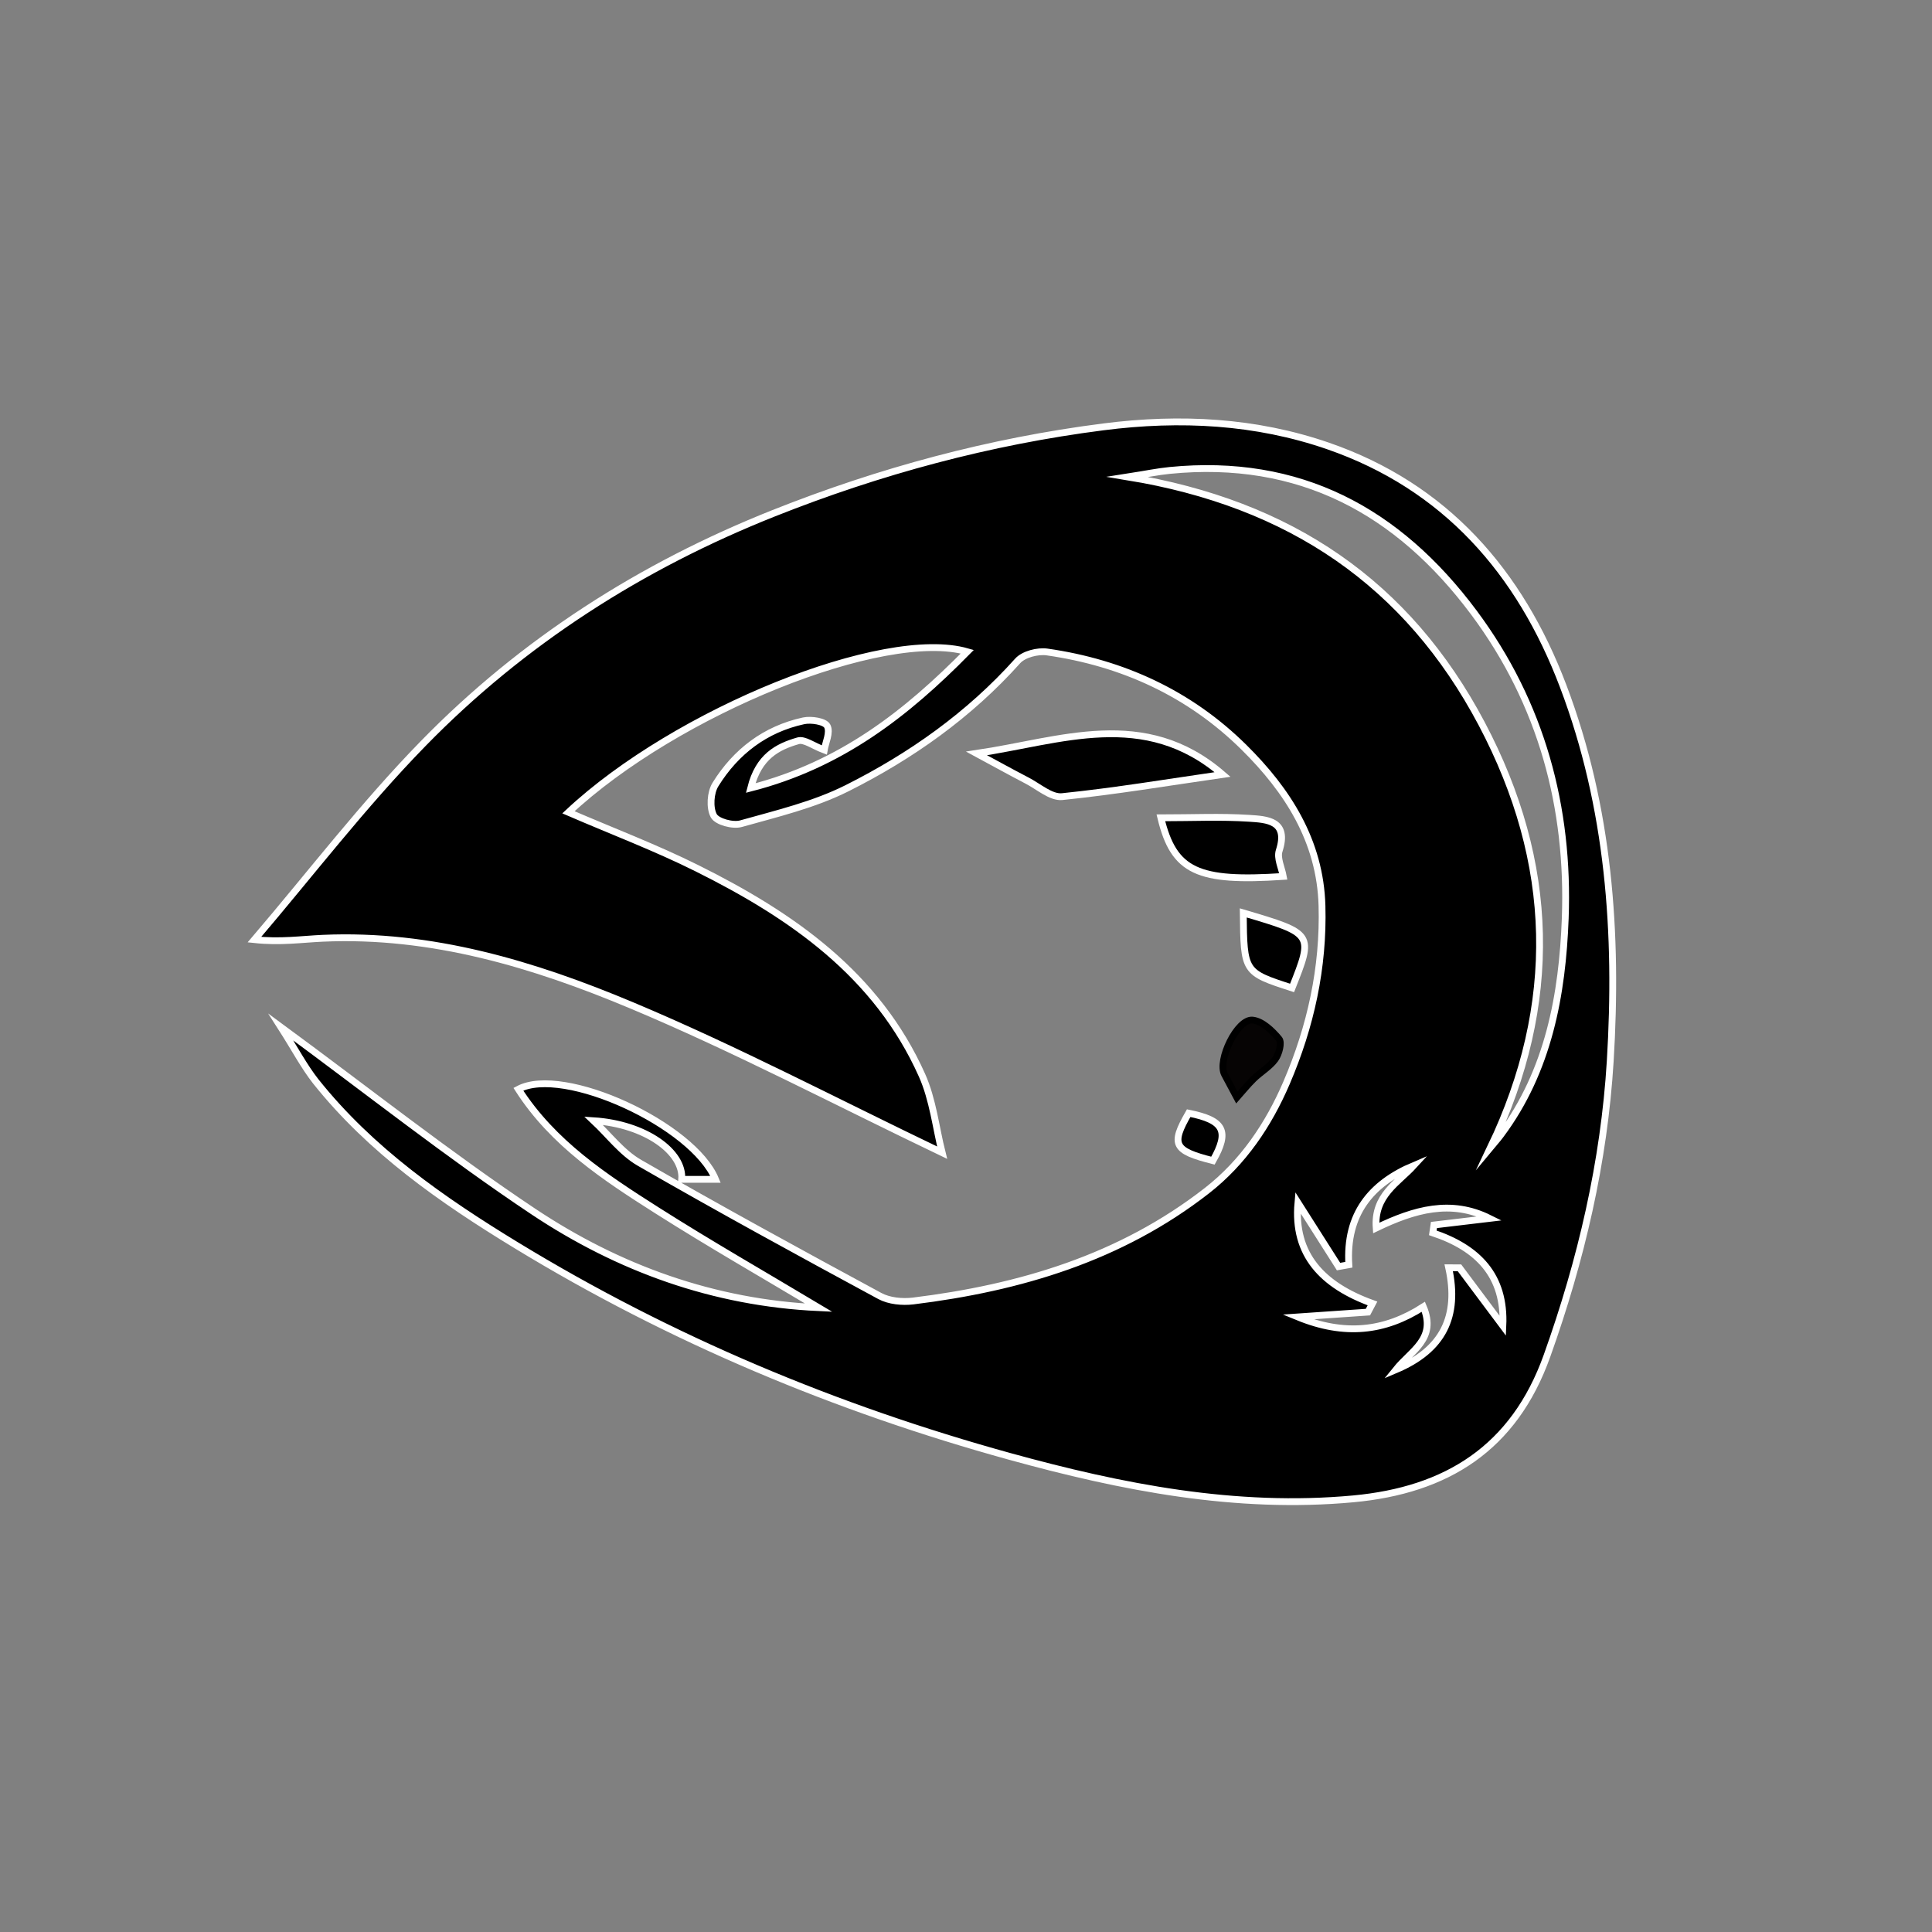 <?xml version="1.0" encoding="utf-8"?>
<!-- Generator: Adobe Illustrator 27.8.1, SVG Export Plug-In . SVG Version: 6.00 Build 0)  -->
<svg version="1.1" id="レイヤー_1" xmlns="http://www.w3.org/2000/svg" xmlns:xlink="http://www.w3.org/1999/xlink" x="0px"
	 y="0px" viewBox="0 0 283.46 283.46" style="enable-background:new 0 0 283.46 283.46;" xml:space="preserve">
<rect x="0" y="0" width="283.46" height="283.46" fill="#808080" stroke="none"/>
<style type="text/css">
	.st0{display:none;}
	.st1{stroke:#FFFFFF;stroke-miterlimit:10;}
	.st2{fill:#060404;stroke:#000000;stroke-miterlimit:10;}
</style>
<path class="st0" d="M253.41,230.52c-74.42,0-148.84,0-223.27,0c0-59.12,0-118.23,0-177.35c74.33,0,148.67,0,223.27,0
	C253.41,112.65,253.41,171.58,253.41,230.52z M41.65,148.2c2.08,3.25,3.39,5.77,5.13,7.95c8.08,10.14,18.52,17.41,29.47,24.08
	c22.64,13.79,46.86,23.91,72.35,30.95c16.45,4.54,33.17,7.84,50.42,6.23c13.67-1.27,23.55-7.4,28.41-20.98
	c5.02-14.05,8.38-28.45,9.28-43.25c1.14-18.68-0.16-37.21-6.9-55c-6.37-16.8-17.33-29.31-34.5-35.25
	c-10.59-3.67-21.65-4.26-32.97-2.8c-16.72,2.15-32.79,6.48-48.36,12.67c-19.42,7.72-36.82,18.83-51.41,33.77
	c-8.83,9.04-16.55,19.16-24.78,28.79c3.82,0.41,6.92-0.06,10.04-0.2c15.96-0.71,30.95,3.82,45.32,9.85
	c15.26,6.41,29.97,14.15,45.54,21.61c-0.91-3.64-1.35-7.77-2.96-11.37c-6.61-14.78-19.11-23.43-33.01-30.36
	c-6.08-3.03-12.47-5.45-18.86-8.21c15.8-14.78,46.3-27.08,58.52-23.56c-8.9,9.04-18.49,16.59-31.78,20
	c1.15-4.63,3.94-6.06,6.95-6.93c0.92-0.27,2.2,0.73,3.84,1.35c0.18-1.05,0.92-2.6,0.44-3.51c-0.37-0.7-2.36-1.01-3.47-0.77
	c-5.62,1.22-9.95,4.52-12.93,9.34c-0.74,1.19-0.88,3.4-0.25,4.58c0.48,0.89,2.8,1.51,4,1.17c5.26-1.48,10.71-2.77,15.55-5.2
	c9.39-4.71,17.94-10.75,25.04-18.68c0.87-0.97,2.94-1.51,4.32-1.31c11.08,1.58,20.93,6.12,28.87,13.97
	c6.4,6.33,11.2,13.75,11.46,23.27c0.24,9.07-1.66,17.73-5.21,25.99c-2.63,6.12-6.35,11.65-11.66,15.79
	c-12.65,9.87-27.46,14.27-43.12,16.2c-1.59,0.2-3.51,0.01-4.88-0.73c-11.82-6.39-23.62-12.83-35.26-19.54
	c-2.58-1.49-4.51-4.09-6.74-6.18c7.6,0.49,13.25,4.6,12.93,8.6c1.62,0,3.22,0,4.96,0c-3.26-7.95-22.31-16.75-28.93-13.22
	c5.09,7.94,12.7,12.92,20.33,17.77c7.76,4.93,15.75,9.5,23.74,14.28c-15.42-0.71-29.39-5.78-41.92-14.14
	C66.28,166.99,54.6,157.74,41.65,148.2z M143.72,108.05c2.67,1.44,4.99,2.73,7.35,3.95c1.71,0.89,3.56,2.55,5.2,2.38
	c7.81-0.79,15.57-2.1,23.53-3.25C168.35,101.24,156.09,106.23,143.72,108.05z M168.99,117.5c1.91,7.91,5.44,9.43,17.96,8.6
	c-0.23-1.27-0.95-2.69-0.6-3.77c1.43-4.43-1.78-4.59-4.41-4.76C177.78,117.3,173.58,117.5,168.99,117.5z M182.85,131.46
	c0.08,8.71,0.08,8.71,7.16,11.01C193.17,134.5,193.17,134.5,182.85,131.46z M181.91,158.54c0.79-0.89,1.58-1.88,2.48-2.76
	c1.02-1,2.35-1.75,3.17-2.88c0.56-0.77,0.98-2.44,0.56-2.96c-1-1.21-2.48-2.63-3.89-2.77c-2.25-0.23-5.22,5.91-4.12,7.97
	C180.7,156.29,181.31,157.42,181.91,158.54z M178.4,167.8c2.48-4.36,1.63-5.93-3.56-6.97C172.18,165.45,172.61,166.34,178.4,167.8z"
	/>
<path class="st1" d="M41.21,150.69c12.96,9.53,24.63,18.78,36.99,27.03c12.53,8.36,26.51,13.43,41.92,14.14
	c-7.99-4.78-15.98-9.35-23.74-14.28c-7.63-4.85-15.24-9.83-20.33-17.77c6.62-3.53,25.66,5.27,28.93,13.22c-1.74,0-3.33,0-4.96,0
	c0.32-4-5.33-8.11-12.93-8.6c2.23,2.09,4.16,4.7,6.74,6.18c11.64,6.71,23.44,13.15,35.26,19.54c1.37,0.74,3.29,0.92,4.88,0.73
	c15.67-1.93,30.47-6.33,43.12-16.2c5.31-4.14,9.03-9.67,11.66-15.79c3.55-8.26,5.46-16.92,5.21-25.99
	c-0.26-9.52-5.06-16.94-11.46-23.27c-7.95-7.86-17.79-12.39-28.87-13.97c-1.38-0.2-3.44,0.33-4.32,1.31
	c-7.1,7.93-15.65,13.97-25.04,18.68c-4.84,2.43-10.29,3.72-15.55,5.2c-1.2,0.34-3.52-0.28-4-1.17c-0.63-1.18-0.49-3.39,0.25-4.58
	c2.99-4.82,7.31-8.12,12.93-9.34c1.11-0.24,3.11,0.07,3.47,0.77c0.48,0.91-0.26,2.46-0.44,3.51c-1.64-0.62-2.92-1.62-3.84-1.35
	c-3.01,0.87-5.79,2.3-6.95,6.93c13.3-3.41,22.88-10.97,31.78-20c-12.23-3.52-42.72,8.78-58.52,23.56
	c6.39,2.76,12.78,5.18,18.86,8.21c13.9,6.92,26.4,15.57,33.01,30.36c1.61,3.6,2.04,7.73,2.96,11.37
	c-15.57-7.46-30.27-15.2-45.54-21.61c-14.37-6.03-29.36-10.56-45.32-9.85c-3.12,0.14-6.22,0.61-10.04,0.2
	c8.22-9.63,15.95-19.75,24.78-28.79c14.59-14.95,31.99-26.05,51.41-33.77c15.57-6.19,31.64-10.53,48.36-12.67
	c11.32-1.45,22.38-0.86,32.97,2.8c17.17,5.94,28.14,18.45,34.5,35.25c6.74,17.79,8.04,36.32,6.9,55c-0.9,14.8-4.26,29.2-9.28,43.25
	c-4.85,13.57-14.74,19.71-28.41,20.98c-17.25,1.6-33.97-1.69-50.42-6.23c-25.49-7.04-49.71-17.16-72.35-30.95
	c-10.95-6.67-21.39-13.94-29.47-24.08C44.6,156.46,43.29,153.94,41.21,150.69z M218.72,168.29c0.49-0.59,1-1.15,1.45-1.76
	c7.05-9.43,9.06-20.63,9.48-31.79c0.6-16.23-3.45-31.51-13.4-44.86c-11.16-14.97-25.62-22.73-44.62-20.86
	c-1.8,0.18-3.59,0.55-6.16,0.95c23.83,3.91,41.03,15.63,51.92,36.21C228.19,126.62,228.76,147.28,218.72,168.29z M204.79,200.97
	c6.94-2.93,9.32-7.82,7.76-14.97c0.53,0,1.06,0,1.58,0.01c2.1,2.81,4.2,5.62,6.37,8.52c0.34-7.41-3.7-11.45-10.28-13.65
	c0.06-0.38,0.12-0.76,0.17-1.15c2.7-0.32,5.39-0.64,8.16-0.97c-5.68-2.83-11.04-1.29-16.64,1.41c-0.36-4.79,3.19-6.62,5.53-9.18
	c-6.31,2.66-10,7.16-9.54,14.57c-0.5,0.09-1,0.18-1.51,0.27c-1.97-3.1-3.95-6.2-5.96-9.37c-0.69,7.63,3.61,12.13,10.94,14.78
	c-0.22,0.42-0.45,0.85-0.67,1.27c-3.18,0.22-6.35,0.44-10.29,0.71c6.85,2.8,12.73,2.17,18.42-1.49
	C210.82,196.44,207.09,198.11,204.79,200.97z"/>
<path class="st1" d="M143.28,110.54c12.37-1.83,24.63-6.81,36.09,3.09c-7.97,1.15-15.73,2.45-23.53,3.25
	c-1.64,0.17-3.48-1.5-5.2-2.38C148.27,113.27,145.95,111.98,143.28,110.54z"/>
<path class="st1" d="M170.32,119.99c4.59,0,8.79-0.2,12.95,0.07c2.63,0.17,5.84,0.33,4.41,4.76c-0.35,1.08,0.37,2.51,0.6,3.77
	C175.76,129.42,172.23,127.9,170.32,119.99z"/>
<path class="st1" d="M182.41,133.94c10.32,3.05,10.32,3.05,7.16,11.01C182.5,142.66,182.5,142.66,182.41,133.94z"/>
<path class="st2" d="M181.47,161.03c-0.6-1.12-1.21-2.25-1.81-3.39c-1.09-2.06,1.87-8.2,4.12-7.97c1.41,0.14,2.89,1.56,3.89,2.77
	c0.43,0.52,0,2.18-0.56,2.96c-0.82,1.13-2.14,1.88-3.17,2.88C183.05,159.15,182.26,160.14,181.47,161.03z"/>
<path class="st1" d="M177.96,170.29c-5.78-1.46-6.21-2.36-3.56-6.97C179.59,164.36,180.44,165.93,177.96,170.29z"/>
</svg>
